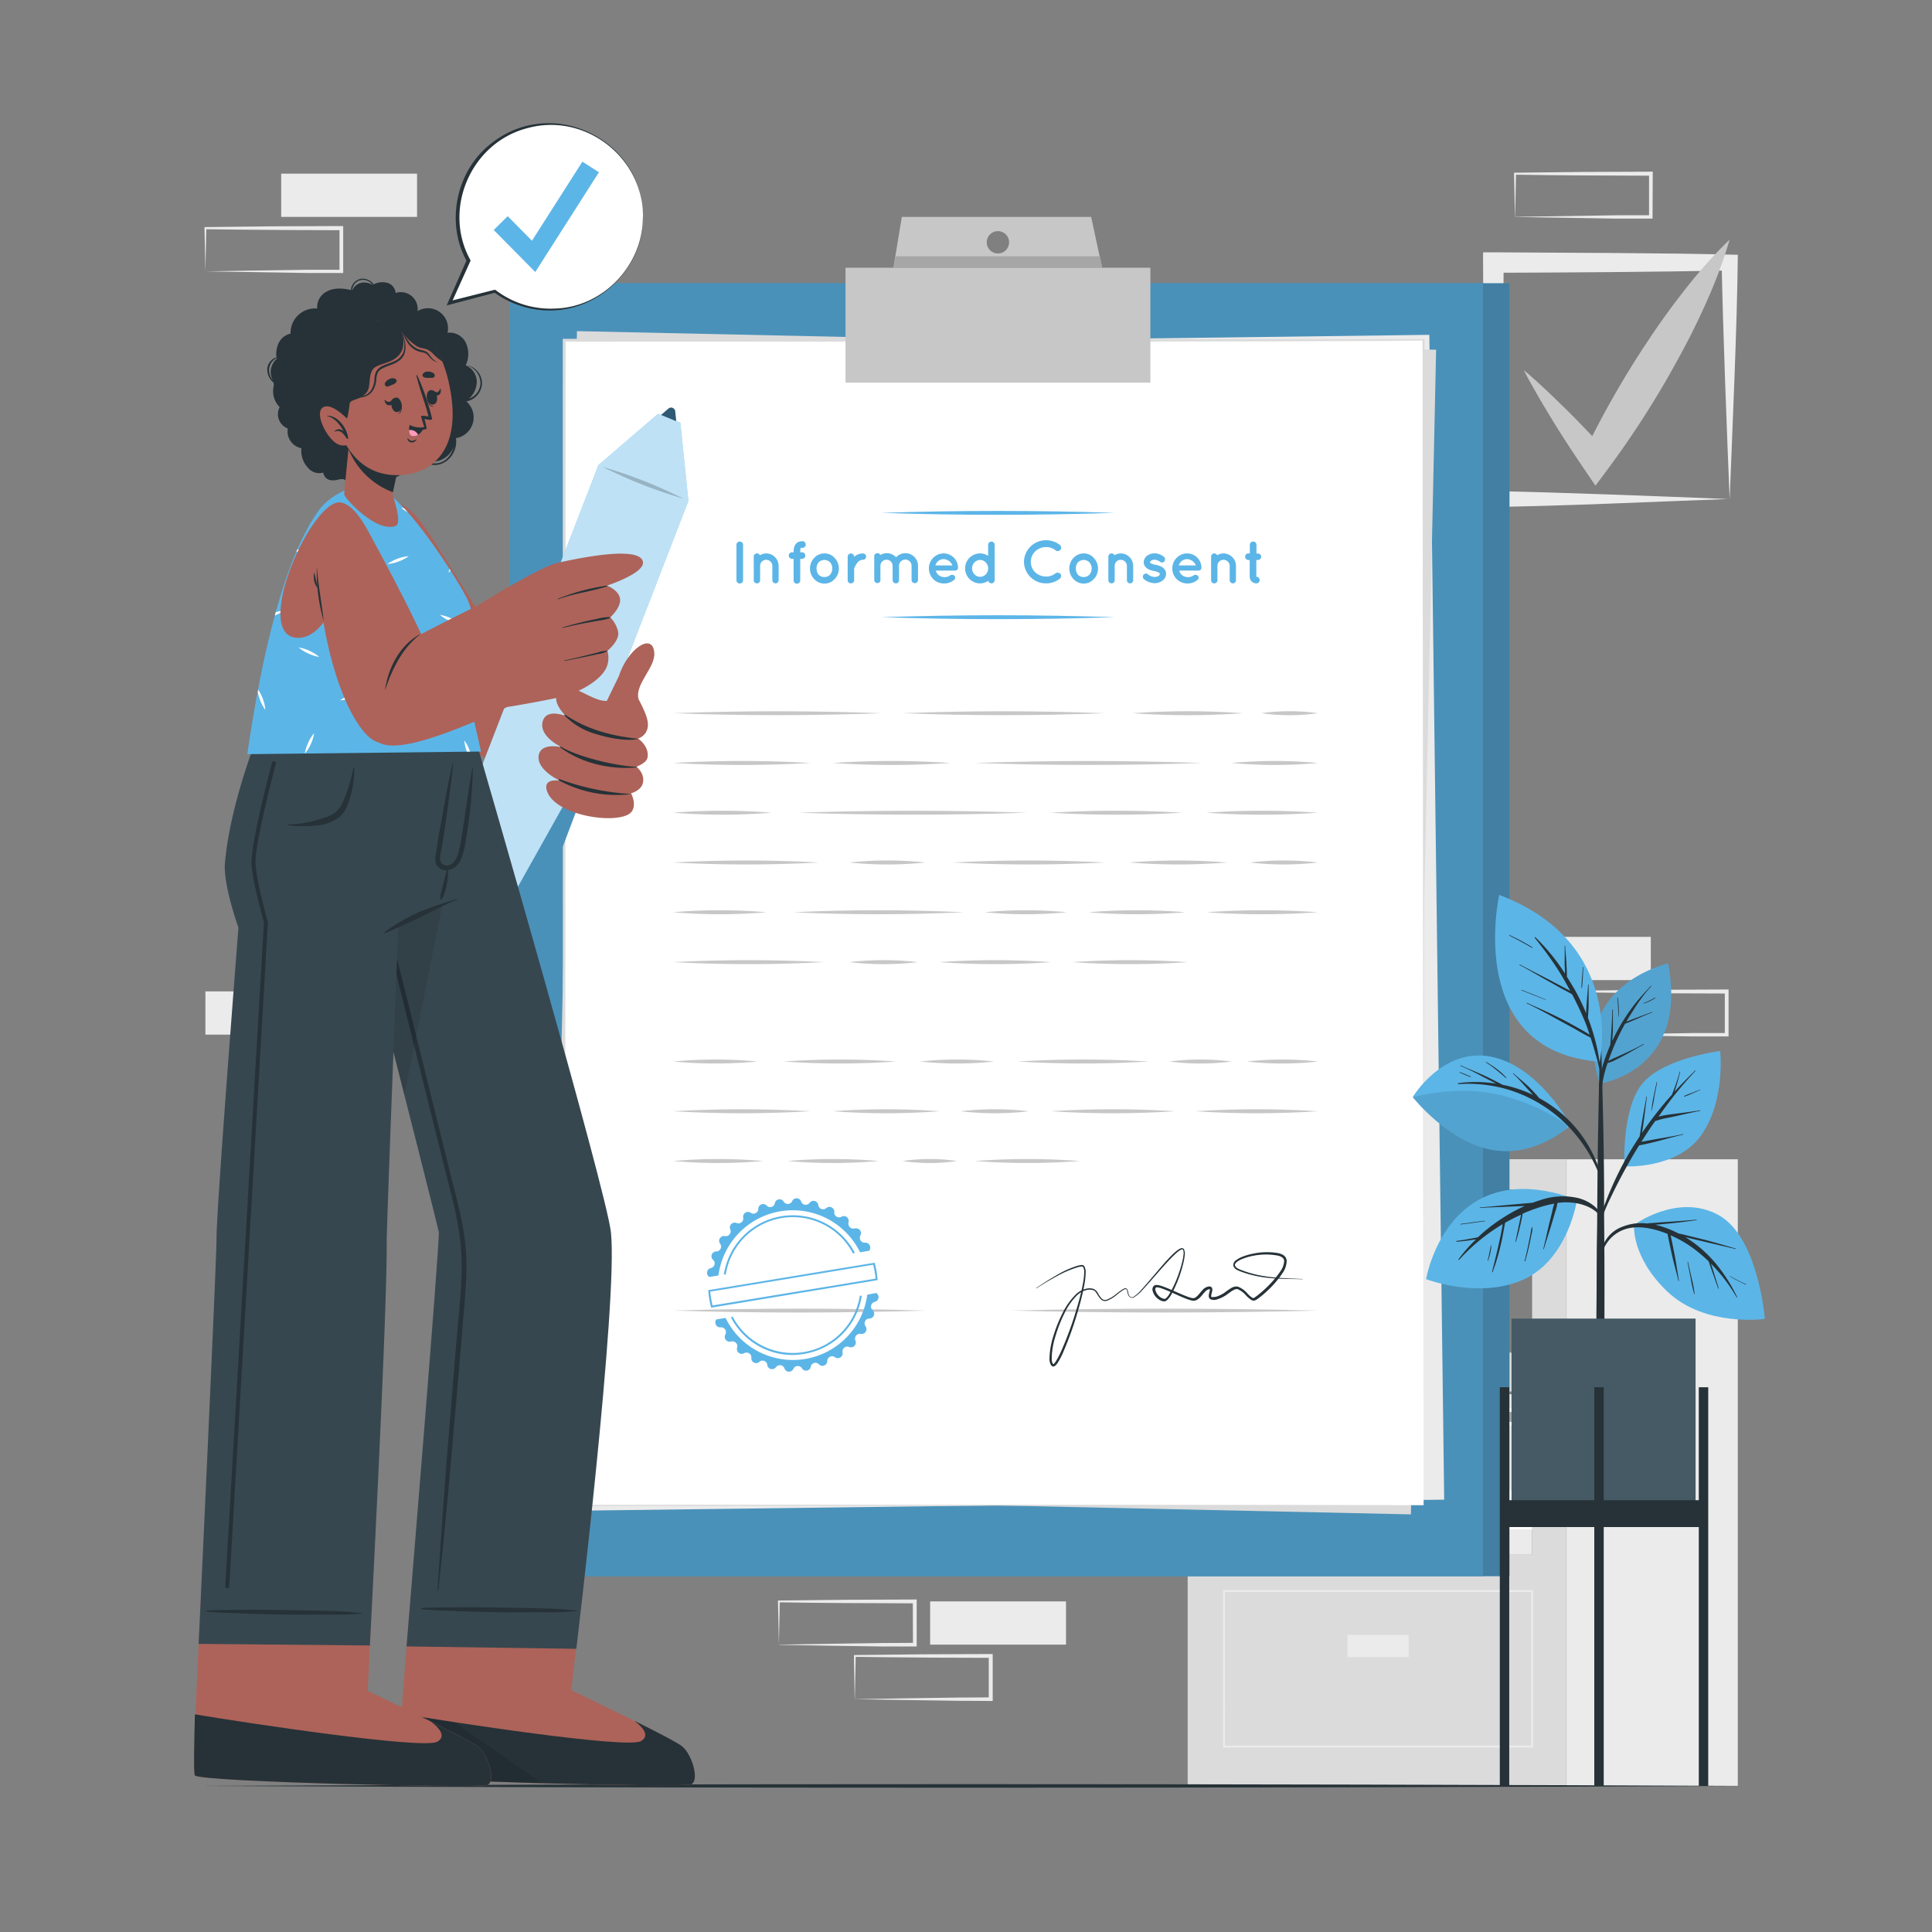<svg xmlns="http://www.w3.org/2000/svg" viewBox="0 0 500 500"><rect x="0" y="0" width="500" height="500" fill="#808080" stroke="none"/><g id="freepik--background-complete--inject-178"><rect x="392.07" y="242.47" width="35.16" height="11.19" transform="translate(819.3 496.12) rotate(180)" style="fill:#ebebeb"></rect><path d="M411.68,267.77c5.84-.1,20.81-.35,26.45-.42l8.71,0-.46.46,0-11.19.5.5c-5.84,0-20.73-.08-26.37-.16l-8.79-.11.24-.23-.24,11.19Zm0,0-.23-11.19v-.24h.24c4.39-.06,13.2-.16,17.58-.19l17.58-.07h.5v.5l0,11.19v.46h-.45l-8.87,0c-5.6-.06-20.5-.31-26.29-.41Z" style="fill:#ebebeb"></path><path d="M201.58,425.63c5.83-.1,20.81-.35,26.44-.41l8.71-.05-.45.46-.05-11.19.5.5-17.58-.07c-4.37,0-13.2-.13-17.57-.19l.23-.24-.23,11.19Zm0,0-.24-11.19v-.23h.25c4.38-.06,13.19-.16,17.57-.19l17.58-.07h.5v.5l0,11.19v.46h-.46l-8.87,0c-5.6-.06-20.5-.31-26.28-.41Z" style="fill:#ebebeb"></path><path d="M221.19,439.74c5.84-.1,20.81-.35,26.44-.41l8.71-.05-.45.46,0-11.19.49.5c-5.83,0-20.72-.07-26.36-.15l-8.79-.11.23-.24-.23,11.19Zm0,0L221,428.55v-.23h.25c4.38-.06,13.19-.16,17.58-.19l17.57-.07h.51v.5l0,11.19v.46h-.46l-8.86-.05c-5.6-.06-20.51-.31-26.29-.41Z" style="fill:#ebebeb"></path><rect x="240.72" y="414.44" width="35.16" height="11.19" transform="translate(516.6 840.07) rotate(180)" style="fill:#ebebeb"></rect><rect x="53.16" y="256.58" width="35.16" height="11.19" transform="translate(141.48 524.34) rotate(180)" style="fill:#ebebeb"></rect><rect x="72.77" y="44.93" width="35.16" height="11.19" transform="translate(180.7 101.06) rotate(180)" style="fill:#ebebeb"></rect><path d="M53.16,70.23c5.84-.1,20.81-.35,26.45-.41l8.71,0-.46.45,0-11.19.5.5c-5.84,0-20.73-.07-26.37-.15l-8.79-.11L53.4,59l-.24,11.19Zm0,0L52.92,59v-.23h.24c4.39-.06,13.19-.16,17.58-.2l17.58-.07h.5V59l0,11.19v.46h-.45l-8.87,0c-5.6-.07-20.51-.32-26.29-.42Z" style="fill:#ebebeb"></path><path d="M392.07,56.12c5.84-.1,20.81-.34,26.45-.41l8.71,0-.46.45,0-11.19.5.5-17.58-.07c-4.38,0-13.2-.13-17.58-.19l.24-.24-.24,11.19Zm0,0-.24-11.19V44.7h.24c4.39-.06,13.2-.16,17.58-.2l17.58-.07h.5v.5l-.05,11.19v.46h-.45l-8.87,0c-5.6-.07-20.5-.32-26.29-.42Z" style="fill:#ebebeb"></path><path d="M447.63,129.13c-19.06.69-44.25,1.89-63.17,2.1-.51-18.57-.53-44.44-.64-63.26V65.3h2.67c18.91.14,44.6.13,63.26.64-.2,18.84-1.38,44.21-2.11,63.18Zm0,0c-.74-17.84-1.73-43.68-2.07-61.16L447.63,70c-17.68.37-43.21.55-61.15.59L389.13,68c0,18-.21,43.38-.59,61.16l-2.06-2.07c17.38.34,43.42,1.36,61.15,2.07Z" style="fill:#ebebeb"></path><path d="M394.35,95.79c2,1.64,3.84,3.35,5.69,5.07s3.64,3.51,5.46,5.26c3.58,3.55,7,7.19,10.45,10.88l-6.11.39a240.25,240.25,0,0,1,16.58-29.08c3.09-4.66,6.35-9.2,9.85-13.61A126.4,126.4,0,0,1,447.63,62a126.06,126.06,0,0,1-5.93,16c-2.28,5.14-4.78,10.15-7.46,15a241,241,0,0,1-18,28.21l-3.34,4.48-2.77-4.09c-2.82-4.15-5.59-8.35-8.23-12.64-1.29-2.17-2.63-4.3-3.88-6.51S395.5,98.07,394.35,95.79Z" style="fill:#c7c7c7"></path><path d="M307.37,300V462.2h98V300Zm89.14,102.32H316.27V360.13h80.24Zm0-52.27H316.27V307.85h80.24Z" style="fill:#dbdbdb"></path><rect x="405.41" y="300.02" width="44.33" height="162.17" style="fill:#ebebeb"></rect><rect x="316.27" y="307.85" width="19.07" height="42.22" style="fill:#ebebeb"></rect><path d="M396.76,452.26H316.52V411.51h80.24Zm-79.74-.5h79.24V412H317Z" style="fill:#ebebeb"></path><rect x="348.72" y="423.09" width="15.84" height="5.79" style="fill:#ebebeb"></rect><rect x="316.27" y="360.13" width="19.07" height="42.22" style="fill:#ebebeb"></rect><rect x="359.37" y="376.18" width="38.92" height="13.41" transform="translate(761.71 4.06) rotate(90)" style="fill:#a6a6a6"></rect><rect x="374.63" y="385.19" width="8.4" height="13.41" transform="translate(770.72 13.07) rotate(90)" style="fill:#dbdbdb"></rect><rect x="376.34" y="371.74" width="4.98" height="13.41" transform="translate(757.27 -0.38) rotate(90)" style="fill:#dbdbdb"></rect><rect x="339.67" y="317.5" width="33.9" height="32.57" style="fill:#ebebeb"></rect><rect x="373.57" y="317.5" width="12.88" height="32.57" style="fill:#c7c7c7"></rect><polygon points="339.67 333.79 373.57 333.79 347.09 334.62 339.67 333.79" style="fill:#c7c7c7"></polygon><polygon points="373.57 346.14 339.67 346.14 366.14 346.98 373.57 346.14" style="fill:#c7c7c7"></polygon><polygon points="339.67 324.68 361.14 324.68 342.05 325.37 339.67 324.68" style="fill:#c7c7c7"></polygon><polygon points="373.57 341.34 352.1 341.34 371.18 342.03 373.57 341.34" style="fill:#c7c7c7"></polygon><polygon points="347.8 321.06 372.02 321.06 367.98 321.47 347.8 321.06" style="fill:#c7c7c7"></polygon><polygon points="342.96 337.28 367.18 337.28 363.15 337.69 342.96 337.28" style="fill:#c7c7c7"></polygon><polygon points="357.86 327.78 373.57 327.78 376.38 328.88 357.86 327.78" style="fill:#ebebeb"></polygon><polygon points="335.34 327.78 351.05 327.78 353.86 328.88 335.34 327.78" style="fill:#ebebeb"></polygon><polygon points="355.5 342.42 339.79 342.42 336.98 343.52 355.5 342.42" style="fill:#ebebeb"></polygon><polygon points="373.57 338.7 386.18 338.7 388.99 339.8 373.57 338.7" style="fill:#c7c7c7"></polygon><polygon points="377.97 333.79 387.75 333.79 386.45 332.89 377.97 333.79" style="fill:#c7c7c7"></polygon><rect x="385.53" y="360.82" width="10.98" height="41.52" style="fill:#ebebeb"></rect><path d="M391,369a2.29,2.29,0,1,1,2.29-2.28A2.28,2.28,0,0,1,391,369Z" style="fill:#fff"></path><path d="M391,368a1.31,1.31,0,1,1,1.31-1.3A1.31,1.31,0,0,1,391,368Z" style="fill:#a6a6a6"></path><rect x="385.97" y="385.26" width="10.1" height="10.98" transform="translate(781.77 -0.27) rotate(90)" style="fill:#fff"></rect><rect x="330.6" y="393.77" width="41.52" height="8.63" style="fill:#c7c7c7"></rect><path d="M363.93,398.09a2.29,2.29,0,1,1,2.28,2.28A2.29,2.29,0,0,1,363.93,398.09Z" style="fill:#fff"></path><path d="M364.91,398.09a1.31,1.31,0,1,1,1.3,1.31A1.31,1.31,0,0,1,364.91,398.09Z" style="fill:#a6a6a6"></path><rect x="337.14" y="393.77" width="10.1" height="8.63" transform="translate(684.38 796.18) rotate(180)" style="fill:#fff"></rect></g><g id="freepik--Clipboard--inject-178"><rect x="138.73" y="73.3" width="251.92" height="334.62" style="fill:#5CB5E7"></rect><g style="opacity:0.3"><rect x="138.73" y="73.3" width="251.92" height="334.62" style="fill:#020100"></rect></g><rect x="131.88" y="73.3" width="251.92" height="334.62" style="fill:#5CB5E7"></rect><g style="opacity:0.2"><rect x="131.88" y="73.3" width="251.92" height="334.62" style="fill:#020100"></rect></g><rect x="149.44" y="88.06" width="222.4" height="301.48" transform="translate(-3.02 3.34) rotate(-0.73)" style="fill:#ebebeb"></rect><rect x="106.48" y="127.6" width="301.48" height="222.4" transform="translate(12.92 490.8) rotate(-88.76)" style="fill:#dbdbdb"></rect><rect x="146.02" y="88.06" width="222.4" height="301.48" style="fill:#fff"></rect><path d="M368.42,389.54c-.19.06-222.45.18-222.63.23s-.11-301.6-.15-301.71v-.37H146c.23-.06,222.45.15,222.66.1.09.27-.33,301.47-.26,301.75Zm0,0-.27-301.48c1.83.51-222.61.3-222.13.38l.37-.38-.14,301.48c-1.55-.31,222.56,0,222.17,0Z" style="fill:#dbdbdb"></path><path d="M326.4,184.58a52.17,52.17,0,0,1,14.66,0,52.55,52.55,0,0,1-14.66,0Z" style="fill:#c7c7c7"></path><path d="M293.12,184.58a199.34,199.34,0,0,1,28.5,0,199.34,199.34,0,0,1-28.5,0Z" style="fill:#c7c7c7"></path><path d="M233.59,184.58c17.37-.67,34.87-.67,52.25,0-17.38.67-34.88.67-52.25,0Z" style="fill:#c7c7c7"></path><path d="M174.23,184.58c17.92-.67,36-.67,53.9,0-17.93.67-36,.67-53.9,0Z" style="fill:#c7c7c7"></path><path d="M318.75,197.46a120.48,120.48,0,0,1,22.31,0,121.36,121.36,0,0,1-22.31,0Z" style="fill:#c7c7c7"></path><path d="M252.31,197.46c19.56-.68,39.25-.68,58.81,0-19.56.67-39.25.67-58.81,0Z" style="fill:#c7c7c7"></path><path d="M215.51,197.46a223.78,223.78,0,0,1,30.42,0,227.06,227.06,0,0,1-30.42,0Z" style="fill:#c7c7c7"></path><path d="M174.23,197.46a304.67,304.67,0,0,1,35.5,0,309.14,309.14,0,0,1-35.5,0Z" style="fill:#c7c7c7"></path><path d="M312.25,210.33a203.69,203.69,0,0,1,28.81,0,203.69,203.69,0,0,1-28.81,0Z" style="fill:#c7c7c7"></path><path d="M272,210.33a282.09,282.09,0,0,1,33.91,0,282.09,282.09,0,0,1-33.91,0Z" style="fill:#c7c7c7"></path><path d="M206.68,210.33c19.66-.67,39.46-.67,59.13,0-19.67.67-39.47.67-59.13,0Z" style="fill:#c7c7c7"></path><path d="M174.23,210.33a158.13,158.13,0,0,1,25.38,0,158.13,158.13,0,0,1-25.38,0Z" style="fill:#c7c7c7"></path><path d="M323.49,223.21a74.83,74.83,0,0,1,17.57,0,75.37,75.37,0,0,1-17.57,0Z" style="fill:#c7c7c7"></path><path d="M292.32,223.21a156.27,156.27,0,0,1,25.23,0,156.27,156.27,0,0,1-25.23,0Z" style="fill:#c7c7c7"></path><path d="M246.69,223.21a375.92,375.92,0,0,1,39.15,0,375.92,375.92,0,0,1-39.15,0Z" style="fill:#c7c7c7"></path><path d="M219.85,223.21a93.15,93.15,0,0,1,19.61,0,93.82,93.82,0,0,1-19.61,0Z" style="fill:#c7c7c7"></path><path d="M174.23,223.21a349.54,349.54,0,0,1,37.75,0,349.54,349.54,0,0,1-37.75,0Z" style="fill:#c7c7c7"></path><path d="M312.25,236.09a200.75,200.75,0,0,1,28.81,0,203.69,203.69,0,0,1-28.81,0Z" style="fill:#c7c7c7"></path><path d="M281.72,236.09a152,152,0,0,1,25.06,0,154.18,154.18,0,0,1-25.06,0Z" style="fill:#c7c7c7"></path><path d="M254.85,236.09a109.23,109.23,0,0,1,21.24,0,110,110,0,0,1-21.24,0Z" style="fill:#c7c7c7"></path><path d="M205.2,236.09c14.7-.69,29.51-.69,44.22,0-14.71.68-29.52.68-44.22,0Z" style="fill:#c7c7c7"></path><path d="M174.23,236.09a140.43,140.43,0,0,1,24.09,0,141.46,141.46,0,0,1-24.09,0Z" style="fill:#c7c7c7"></path><path d="M277.54,249a218.35,218.35,0,0,1,29.83,0,216.76,216.76,0,0,1-29.83,0Z" style="fill:#c7c7c7"></path><path d="M243.15,249A204.11,204.11,0,0,1,272,249a202.63,202.63,0,0,1-28.84,0Z" style="fill:#c7c7c7"></path><path d="M219.85,249a76.31,76.31,0,0,1,17.68,0,75.76,75.76,0,0,1-17.68,0Z" style="fill:#c7c7c7"></path><path d="M174.23,249a373.62,373.62,0,0,1,39,0,370.9,370.9,0,0,1-39,0Z" style="fill:#c7c7c7"></path><path d="M322.69,274.72a81.77,81.77,0,0,1,18.37,0,82.36,82.36,0,0,1-18.37,0Z" style="fill:#c7c7c7"></path><path d="M302.64,274.72a63,63,0,0,1,16.11,0,63.4,63.4,0,0,1-16.11,0Z" style="fill:#c7c7c7"></path><path d="M263.4,274.72a277.85,277.85,0,0,1,33.9,0,281.92,281.92,0,0,1-33.9,0Z" style="fill:#c7c7c7"></path><path d="M238.17,274.72a87.92,87.92,0,0,1,19.05,0,88.55,88.55,0,0,1-19.05,0Z" style="fill:#c7c7c7"></path><path d="M202.82,274.72a204.52,204.52,0,0,1,29.08,0,207.52,207.52,0,0,1-29.08,0Z" style="fill:#c7c7c7"></path><path d="M174.23,274.72a115.47,115.47,0,0,1,21.84,0,116.31,116.31,0,0,1-21.84,0Z" style="fill:#c7c7c7"></path><path d="M309.35,287.59a246.71,246.71,0,0,1,31.71,0,243.14,243.14,0,0,1-31.71,0Z" style="fill:#c7c7c7"></path><path d="M272,287.59a252.18,252.18,0,0,1,32.06,0,248.53,248.53,0,0,1-32.06,0Z" style="fill:#c7c7c7"></path><path d="M248.61,287.59a76.05,76.05,0,0,1,17.65,0,75.51,75.51,0,0,1-17.65,0Z" style="fill:#c7c7c7"></path><path d="M215.51,287.59a187.5,187.5,0,0,1,27.64,0,184.79,184.79,0,0,1-27.64,0Z" style="fill:#c7c7c7"></path><path d="M174.23,287.59a309.14,309.14,0,0,1,35.5,0,304.67,304.67,0,0,1-35.5,0Z" style="fill:#c7c7c7"></path><path d="M252.31,300.47a181.06,181.06,0,0,1,27.16,0,181.06,181.06,0,0,1-27.16,0Z" style="fill:#c7c7c7"></path><path d="M233.59,300.47a48.63,48.63,0,0,1,14.1,0,48.28,48.28,0,0,1-14.1,0Z" style="fill:#c7c7c7"></path><path d="M203.79,300.47a135.89,135.89,0,0,1,23.61,0,135.89,135.89,0,0,1-23.61,0Z" style="fill:#c7c7c7"></path><path d="M174.23,300.47a132.23,132.23,0,0,1,23.29,0,132.23,132.23,0,0,1-23.29,0Z" style="fill:#c7c7c7"></path><path d="M174.23,339.18c21.69-.67,43.53-.67,65.23,0-21.7.67-43.54.67-65.23,0Z" style="fill:#c7c7c7"></path><path d="M261.69,339.18c26-.67,53.38-.66,79.37,0-26,.66-53.4.67-79.37,0Z" style="fill:#c7c7c7"></path><path d="M228.13,159.73c20.05-.67,40.23-.67,60.28,0-20.05.67-40.23.67-60.28,0Z" style="fill:#5CB5E7"></path><path d="M228.13,132.73c20.05-.67,40.23-.67,60.28,0-20.05.67-40.23.67-60.28,0Z" style="fill:#5CB5E7"></path><path d="M190.59,141a.84.84,0,0,1,.85-.85.86.86,0,0,1,.87.85v9.16a.86.86,0,0,1-.87.85.84.84,0,0,1-.85-.85Z" style="fill:#5CB5E7"></path><path d="M201.51,146.45v3.71a.81.81,0,0,1-.8.82.84.84,0,0,1-.83-.82v-3.71a1.59,1.59,0,0,0-1.61-1.57,1.55,1.55,0,0,0-1.55,1.57v3.71a.29.29,0,0,1,0,.15.85.85,0,0,1-.82.67.82.82,0,0,1-.83-.82v-6.11a.83.83,0,0,1,.83-.83.85.85,0,0,1,.76.48,3.12,3.12,0,0,1,1.64-.48A3.25,3.25,0,0,1,201.51,146.45Z" style="fill:#5CB5E7"></path><path d="M207.1,142.71v.22h.47a.85.85,0,0,1,.85.85.86.86,0,0,1-.85.86h-.47v5.47a.86.86,0,1,1-1.71,0v-5.47H205a.87.87,0,0,1-.87-.86.85.85,0,0,1,.87-.85h.4v-.22a3.26,3.26,0,0,1,.3-1.52,1.86,1.86,0,0,1,1.12-1,3.22,3.22,0,0,1,.93-.13.87.87,0,0,1,0,1.73,1.23,1.23,0,0,0-.41,0,.17.17,0,0,0-.09,0S207.1,142.14,207.1,142.71Z" style="fill:#5CB5E7"></path><path d="M210.7,149.85a3.86,3.86,0,0,1-1.07-2.73,4,4,0,0,1,1.07-2.72,3.63,3.63,0,0,1,2.67-1.18A3.44,3.44,0,0,1,216,144.4a3.88,3.88,0,0,1,1.09,2.72,3.75,3.75,0,0,1-1.09,2.73,3.44,3.44,0,0,1-2.59,1.18A3.63,3.63,0,0,1,210.7,149.85Zm.62-2.73a2.47,2.47,0,0,0,.56,1.64,2.08,2.08,0,0,0,1.49.58,2,2,0,0,0,1.43-.58,2.51,2.51,0,0,0,0-3.26,2.22,2.22,0,0,0-1.43-.59,2.27,2.27,0,0,0-1.49.59A2.45,2.45,0,0,0,211.32,147.12Z" style="fill:#5CB5E7"></path><path d="M224.15,144.05a.82.82,0,0,1-.82.82,1.49,1.49,0,0,0-.93.29,2.32,2.32,0,0,0-.71.75,4.52,4.52,0,0,0-.64,1.3v2.95a.84.84,0,0,1-.85.82.82.82,0,0,1-.82-.82v-6.11a.82.82,0,0,1,.82-.81.84.84,0,0,1,.85.81v.1a2.42,2.42,0,0,1,.33-.31,3.37,3.37,0,0,1,2-.6A.8.8,0,0,1,224.15,144.05Z" style="fill:#5CB5E7"></path><path d="M232.67,146.44v3.72a.82.82,0,0,1-.82.82.85.85,0,0,1-.84-.82v-3.72a1.58,1.58,0,0,0-3.16,0v3.68s0,.08,0,.11v0a.18.18,0,0,1,0,.1v.08a.9.9,0,0,1-.78.49h-.16a.85.85,0,0,1-.66-.81v-3.68h0v-2.41a.82.82,0,0,1,.82-.84.77.77,0,0,1,.74.47,3.26,3.26,0,0,1,4.1.6,3.26,3.26,0,0,1,5.67,2.19v3.68a.83.83,0,0,1-.83.82.84.84,0,0,1-.84-.82v-3.68a1.59,1.59,0,0,0-1.56-1.6A1.62,1.62,0,0,0,232.67,146.44Z" style="fill:#5CB5E7"></path><path d="M240.4,147.1a3.85,3.85,0,0,1,3.79-3.88,3.72,3.72,0,0,1,3.74,3.6v.08a.34.34,0,0,1,0,.14.74.74,0,0,1-.8.62h-4.94a2.08,2.08,0,0,0,.53,1,2.37,2.37,0,0,0,1.49.69,2.53,2.53,0,0,0,1.61-.38A.88.88,0,0,1,247,149a.72.72,0,0,1,0,1,3.92,3.92,0,0,1-2.78,1A3.85,3.85,0,0,1,240.4,147.1Zm1.69-.76h4.39a2.52,2.52,0,0,0-2.29-1.64A2.18,2.18,0,0,0,242.09,146.34Z" style="fill:#5CB5E7"></path><path d="M257.42,150.14a.84.84,0,0,1-1.66.17,3.73,3.73,0,0,1-2.11.67,3.88,3.88,0,0,1,0-7.76,3.69,3.69,0,0,1,2.08.65V141a.86.86,0,0,1,.86-.84.84.84,0,0,1,.83.84v9.18Zm-3.77-5.23a2,2,0,0,0-1.45.64,2.21,2.21,0,0,0-.63,1.57,2.15,2.15,0,0,0,.63,1.53,2,2,0,0,0,2.91,0,2.14,2.14,0,0,0,.62-1.53,2.21,2.21,0,0,0-.62-1.57A2,2,0,0,0,253.65,144.91Z" style="fill:#5CB5E7"></path><path d="M265,145.4a5.69,5.69,0,0,1,5.7-5.59,5.81,5.81,0,0,1,3.58,1.21.89.89,0,0,1-1.09,1.41,3.83,3.83,0,0,0-2.49-.85,4.1,4.1,0,0,0-2.8,1.12,3.79,3.79,0,0,0,0,5.4,4.13,4.13,0,0,0,2.8,1.11,3.85,3.85,0,0,0,2.49-.85,1,1,0,0,1,1.25.17.92.92,0,0,1-.16,1.24,5.81,5.81,0,0,1-3.58,1.21A5.68,5.68,0,0,1,265,145.4Z" style="fill:#5CB5E7"></path><path d="M277.81,149.85a3.91,3.91,0,0,1-1.07-2.73,4,4,0,0,1,1.07-2.72,3.63,3.63,0,0,1,2.67-1.18,3.44,3.44,0,0,1,2.6,1.18,3.92,3.92,0,0,1,1.08,2.72,3.79,3.79,0,0,1-1.08,2.73,3.44,3.44,0,0,1-2.6,1.18A3.63,3.63,0,0,1,277.81,149.85Zm.62-2.73a2.52,2.52,0,0,0,.56,1.64,2.08,2.08,0,0,0,1.49.58,2,2,0,0,0,1.43-.58,2.48,2.48,0,0,0,0-3.26,2.2,2.2,0,0,0-1.43-.59,2.27,2.27,0,0,0-1.49.59A2.5,2.5,0,0,0,278.43,147.12Z" style="fill:#5CB5E7"></path><path d="M293.27,146.45v3.71a.82.82,0,0,1-.81.82.84.84,0,0,1-.82-.82v-3.71a1.59,1.59,0,0,0-1.61-1.57,1.55,1.55,0,0,0-1.55,1.57v3.71a.23.23,0,0,1,0,.15.83.83,0,0,1-.82.67.82.82,0,0,1-.82-.82v-6.11a.83.83,0,0,1,.82-.83.84.84,0,0,1,.76.48,3.16,3.16,0,0,1,1.65-.48A3.25,3.25,0,0,1,293.27,146.45Z" style="fill:#5CB5E7"></path><path d="M295.94,148.76a.8.8,0,0,1,1.16-.12,2.84,2.84,0,0,0,1.71.68,2.14,2.14,0,0,0,1.06-.29.64.64,0,0,0,.27-.47.21.21,0,0,0,0-.15.51.51,0,0,0-.2-.19,3.41,3.41,0,0,0-1.25-.43h0a6.08,6.08,0,0,1-1.35-.41,2.57,2.57,0,0,1-1.07-.9,1.89,1.89,0,0,1-.27-1,2.19,2.19,0,0,1,.92-1.7,3.34,3.34,0,0,1,1.91-.58,4,4,0,0,1,2.33.86.85.85,0,0,1,.24,1.15.81.81,0,0,1-1.14.21,2.7,2.7,0,0,0-1.43-.57,1.54,1.54,0,0,0-.93.28.49.49,0,0,0-.25.35.18.18,0,0,0,0,.13.43.43,0,0,0,.17.15,3.3,3.3,0,0,0,1.13.38h0a5.33,5.33,0,0,1,1.45.45,2.38,2.38,0,0,1,1.1.92,2,2,0,0,1,.29,1,2.22,2.22,0,0,1-1,1.8,3.53,3.53,0,0,1-2,.62,4.45,4.45,0,0,1-2.76-1.07A.83.83,0,0,1,295.94,148.76Z" style="fill:#5CB5E7"></path><path d="M303.4,147.1a3.85,3.85,0,0,1,3.79-3.88,3.72,3.72,0,0,1,3.74,3.6v.08a.34.34,0,0,1,0,.14.74.74,0,0,1-.8.62h-4.94a2.08,2.08,0,0,0,.53,1,2.39,2.39,0,0,0,1.49.69,2.52,2.52,0,0,0,1.61-.38A.88.88,0,0,1,310,149a.72.72,0,0,1,0,1,3.92,3.92,0,0,1-2.78,1A3.85,3.85,0,0,1,303.4,147.1Zm1.69-.76h4.4a2.55,2.55,0,0,0-2.3-1.64A2.18,2.18,0,0,0,305.09,146.34Z" style="fill:#5CB5E7"></path><path d="M319.87,146.45v3.71a.82.82,0,0,1-.81.82.84.84,0,0,1-.82-.82v-3.71a1.6,1.6,0,0,0-1.62-1.57,1.55,1.55,0,0,0-1.55,1.57v3.71a.29.29,0,0,1,0,.15.85.85,0,0,1-.82.67.81.81,0,0,1-.82-.82v-6.11a.82.82,0,0,1,.82-.83.85.85,0,0,1,.76.48,3.12,3.12,0,0,1,1.64-.48A3.26,3.26,0,0,1,319.87,146.45Z" style="fill:#5CB5E7"></path><path d="M326.4,144.08a.87.87,0,0,1-.87.85h-.39v4.33a.86.86,0,0,1,.86.87.85.85,0,0,1-.86.85,1.73,1.73,0,0,1-1.72-1.72v-4.33H323a.86.86,0,0,1,0-1.71h.45V141a.85.85,0,0,1,.87-.85.84.84,0,0,1,.85.85v2.25h.39A.87.87,0,0,1,326.4,144.08Z" style="fill:#5CB5E7"></path><path d="M268.13,333.37c1.69-1.16,3.42-2.26,5.21-3.28a24.41,24.41,0,0,1,5.63-2.54,6.71,6.71,0,0,1,.78-.15.83.83,0,0,1,.86.28,3,3,0,0,1,.36,1.6,18.83,18.83,0,0,1-.32,3.1,61.71,61.71,0,0,1-1.42,6A91.3,91.3,0,0,1,275.14,350a18.85,18.85,0,0,1-1.46,2.77,3.6,3.6,0,0,1-.55.64.88.88,0,0,1-.54.24.61.61,0,0,1-.37-.13l-.19-.19a3.11,3.11,0,0,1-.43-1.65,20.72,20.72,0,0,1,1.08-6.13,36.09,36.09,0,0,1,2.32-5.74,17.58,17.58,0,0,1,3.61-5,5.75,5.75,0,0,1,2.84-1.36,3.4,3.4,0,0,1,1.61.14,2.44,2.44,0,0,1,1.13,1.16,6.91,6.91,0,0,0,.86,1.23,1.21,1.21,0,0,0,1.24.41,8.09,8.09,0,0,0,2.58-1.51c.41-.31.81-.62,1.24-.92a5,5,0,0,1,.67-.41c.22-.1.55-.28.85,0,.4.5.3,1,.5,1.49a.91.91,0,0,0,1.06.67,9.26,9.26,0,0,0,2.26-2c.69-.75,1.37-1.52,2-2.29,1.34-1.55,2.66-3.12,4-4.66.69-.76,1.39-1.52,2.13-2.23a14.5,14.5,0,0,1,1.18-1,4,4,0,0,1,.7-.41,1.06,1.06,0,0,1,.45-.1.61.61,0,0,1,.48.25,2.73,2.73,0,0,1,.21,1.64,13.35,13.35,0,0,1-.25,1.54,33.68,33.68,0,0,1-3.27,8.69,6.14,6.14,0,0,1-1,1.28,1.11,1.11,0,0,1-.9.37,2.64,2.64,0,0,1-.83-.24,3.8,3.8,0,0,1-2.06-2.51,1.38,1.38,0,0,1,.12-1,1,1,0,0,1,.39-.38,1.09,1.09,0,0,1,.53-.12,5.88,5.88,0,0,1,1.59.38c1,.35,1.93.76,2.87,1.17s1.88.83,2.82,1.21c.47.19.95.37,1.42.51a3.64,3.64,0,0,0,.68.15,1,1,0,0,0,.56-.12c.77-.39,1.29-1.35,2.06-2.1a2.55,2.55,0,0,1,1.58-.81.81.81,0,0,1,.63.21.83.83,0,0,1,.21.63,3.74,3.74,0,0,1-.15.83c-.14.47-.2,1.05-.07,1.07s.74,0,1.17-.07a7.75,7.75,0,0,0,2.59-1.35c.42-.29.83-.61,1.31-.88a2.61,2.61,0,0,1,1.71-.41,6.26,6.26,0,0,1,2.63,1.91,7.24,7.24,0,0,0,1.1.95c.18.11.35.15.39.11a3.55,3.55,0,0,0,.59-.37,23.6,23.6,0,0,0,2.32-1.94,26.85,26.85,0,0,0,4-4.57,5.19,5.19,0,0,0,1-2.66c0-.92-.95-1.34-1.93-1.49a16.7,16.7,0,0,0-6,.08,15.26,15.26,0,0,0-2.9.83,6,6,0,0,0-1.3.7c-.38.28-.72.68-.61,1a1.82,1.82,0,0,0,1,.9c.44.22.93.37,1.41.56a29,29,0,0,0,2.93.86c4,.94,8.11,1,12.2,1.17v.07c-4.09-.12-8.23,0-12.28-.9a25.82,25.82,0,0,1-3-.83,13.77,13.77,0,0,1-1.46-.57,2.11,2.11,0,0,1-1.21-1.14,1.51,1.51,0,0,1,.75-1.52,6.51,6.51,0,0,1,1.38-.78,15.18,15.18,0,0,1,3-.89,17.11,17.11,0,0,1,6.22-.17,4.31,4.31,0,0,1,1.56.53,1.88,1.88,0,0,1,.89,1.51,5.6,5.6,0,0,1-1,3.06,25.5,25.5,0,0,1-4.05,4.73,26,26,0,0,1-2.39,2,4.42,4.42,0,0,1-.72.43,1.14,1.14,0,0,1-1.06-.15,7.61,7.61,0,0,1-1.23-1.05,6.05,6.05,0,0,0-2.26-1.71c-.75-.11-1.63.6-2.44,1.18a8.62,8.62,0,0,1-2.84,1.47,2.28,2.28,0,0,1-1.82-.07,1.13,1.13,0,0,1-.35-1,5.81,5.81,0,0,1,.16-.81,4.24,4.24,0,0,0,.14-.67c0-.09,0-.13,0-.09s0,0-.09,0a1.86,1.86,0,0,0-1.09.59c-.7.65-1.18,1.64-2.26,2.22a1.73,1.73,0,0,1-.93.18,4.1,4.1,0,0,1-.82-.18c-.51-.15-1-.34-1.47-.53-1-.4-1.9-.82-2.83-1.24s-1.88-.83-2.82-1.17a5.56,5.56,0,0,0-1.39-.35c-.33,0-.51.27-.42.71a3.24,3.24,0,0,0,1.7,2.1,2.43,2.43,0,0,0,.65.19c.13,0,.28-.06.46-.21a5.53,5.53,0,0,0,.88-1.16,29.54,29.54,0,0,0,2.48-5.56,27.18,27.18,0,0,0,.84-2.93,11.07,11.07,0,0,0,.26-1.49,2.53,2.53,0,0,0-.11-1.37c-.15-.27-.73.07-1.1.34a11.7,11.7,0,0,0-1.15,1c-.74.7-1.44,1.44-2.13,2.2-1.38,1.51-2.72,3.07-4.07,4.61-.68.77-1.36,1.54-2.07,2.28a9.31,9.31,0,0,1-2.38,2,1.15,1.15,0,0,1-1.32-.81c-.2-.48-.18-1.09-.45-1.39-.13-.12-.38,0-.59.08a4.85,4.85,0,0,0-.64.4c-.41.29-.81.61-1.22.93a8.28,8.28,0,0,1-2.68,1.59,1.57,1.57,0,0,1-1.54-.48,7.87,7.87,0,0,1-.91-1.28c-.27-.42-.54-.87-1-1a3.13,3.13,0,0,0-1.43-.1,5.32,5.32,0,0,0-2.63,1.3,17,17,0,0,0-3.46,4.94,35.49,35.49,0,0,0-2.22,5.69,20.06,20.06,0,0,0-1,5.95,2.51,2.51,0,0,0,.32,1.29l.09.09h0a.46.46,0,0,0,.14-.09,3.44,3.44,0,0,0,.44-.53,19.84,19.84,0,0,0,1.42-2.66,90.11,90.11,0,0,0,4.18-11.53,58,58,0,0,0,1.47-5.95,18.15,18.15,0,0,0,.35-3,2.71,2.71,0,0,0-.27-1.37c-.13-.15-.24-.2-.52-.14a4.66,4.66,0,0,0-.73.13,27,27,0,0,0-5.61,2.39q-2.7,1.45-5.28,3.14Z" style="fill:#263238"></path><path d="M223.9,321.6a1.26,1.26,0,0,1-1.37-1.05,1.29,1.29,0,0,1,.14-.8,1.25,1.25,0,0,0-1.29-1.84l-.18,0a1.25,1.25,0,0,1-1.61-1,1.23,1.23,0,0,1,0-.57,1.25,1.25,0,0,0-1.39-1.6,1.32,1.32,0,0,0-.42.15,1.26,1.26,0,0,1-1.86-.88,1.58,1.58,0,0,1,0-.31,1.26,1.26,0,0,0-2.08-1.05,1.25,1.25,0,0,1-2.06-.72v-.05a1.25,1.25,0,0,0-2.25-.59,1.21,1.21,0,0,1-.79.49,1.25,1.25,0,0,1-1.4-.83,1.23,1.23,0,0,0-1.39-.81,1.21,1.21,0,0,0-.93.71,1.25,1.25,0,0,1-2.21.13,1.23,1.23,0,0,0-1.28-.59,1.24,1.24,0,0,0-1,1,1.25,1.25,0,0,1-1,1,1.23,1.23,0,0,1-1.12-.39,1.21,1.21,0,0,0-1.11-.37,1.23,1.23,0,0,0-1.05,1.22,1.25,1.25,0,0,1-1.06,1.23,1.18,1.18,0,0,1-.91-.22,1.26,1.26,0,0,0-1.95,1.25v0a1.25,1.25,0,0,1-1.71,1.4,1.25,1.25,0,0,0-1.72,1.34,1.11,1.11,0,0,0,.09.31,1.25,1.25,0,0,1-.94,1.74,1.31,1.31,0,0,1-.44,0,1.26,1.26,0,0,0-1.48,1.44,1.19,1.19,0,0,0,.22.52,1.25,1.25,0,0,1-.8,2l-.19,0a1.26,1.26,0,0,0-1.21,1.46,1.17,1.17,0,0,0,.4.72,1.29,1.29,0,0,1,.39.71,1.26,1.26,0,0,1-1,1.43,1.24,1.24,0,0,0-.94,1.44,1.21,1.21,0,0,0,.59.86h0l2.34-.39a19.4,19.4,0,0,1,36.66-6l2.34-.39h0a1.19,1.19,0,0,0,.28-1A1.25,1.25,0,0,0,223.9,321.6Zm.54,13.47a19.4,19.4,0,0,1-36.67,6l-2.34.39a1.18,1.18,0,0,0-.29,1,1.24,1.24,0,0,0,1.36,1.05,1.26,1.26,0,0,1,1.36,1.05,1.29,1.29,0,0,1-.14.81,1.24,1.24,0,0,0,1.28,1.83l.19,0a1.27,1.27,0,0,1,1.62,1,1.21,1.21,0,0,1-.05.56,1.25,1.25,0,0,0,1.39,1.6,1.16,1.16,0,0,0,.43-.15,1.26,1.26,0,0,1,1.86.88,1.08,1.08,0,0,1,0,.31,1.26,1.26,0,0,0,1.45,1.36,1.3,1.3,0,0,0,.62-.31,1.24,1.24,0,0,1,2.06.73v.05a1.25,1.25,0,0,0,2.26.58,1.22,1.22,0,0,1,.79-.48,1.25,1.25,0,0,1,1.4.82,1.24,1.24,0,0,0,2.31.1,1.26,1.26,0,0,1,2.22-.12,1.25,1.25,0,0,0,1.27.58,1.21,1.21,0,0,0,1-1,1.23,1.23,0,0,1,1-1,1.21,1.21,0,0,1,1.1.37,1.27,1.27,0,0,0,1.11.39,1.25,1.25,0,0,0,1.06-1.24,1.28,1.28,0,0,1,1.06-1.22,1.17,1.17,0,0,1,.91.21,1.25,1.25,0,0,0,2-1.22V350a1.26,1.26,0,0,1,1-1.49,1.35,1.35,0,0,1,.68.08,1.26,1.26,0,0,0,1.74-1.34,1.24,1.24,0,0,0-.1-.31,1.26,1.26,0,0,1,.94-1.74,1.31,1.31,0,0,1,.44,0,1.24,1.24,0,0,0,1.47-1.43,1.39,1.39,0,0,0-.22-.53,1.26,1.26,0,0,1,.82-2l.18,0a1.25,1.25,0,0,0,1.22-1.45,1.22,1.22,0,0,0-.4-.72,1.25,1.25,0,0,1,.56-2.15,1.25,1.25,0,0,0,.35-2.3Z" style="fill:#5CB5E7"></path><path d="M187.83,329.87l-.49-.08a18.08,18.08,0,0,1,33.88-5.58l-.45.23a17.57,17.57,0,0,0-32.94,5.43Z" style="fill:#5CB5E7"></path><path d="M205.17,350.66a18,18,0,0,1-16-9.7l.44-.23a17.57,17.57,0,0,0,32.92-5.43l.49.08a18,18,0,0,1-14.91,15A17.48,17.48,0,0,1,205.17,350.66Z" style="fill:#5CB5E7"></path><path d="M184.05,338.42l-.06-.22c-.17-.63-.31-1.3-.44-2.05a20.78,20.78,0,0,1-.24-2.08l0-.22.23,0,42.83-7.06.05.22a20.13,20.13,0,0,1,.44,2c.12.75.2,1.44.25,2.09v.23l-.22,0Zm-.23-4.15c.05.56.12,1.15.23,1.79s.22,1.24.36,1.79l42.16-6.94c0-.57-.12-1.17-.22-1.82h0c-.11-.64-.23-1.22-.37-1.77Z" style="fill:#5CB5E7"></path><rect x="218.82" y="69.29" width="78.9" height="29.74" style="fill:#c7c7c7"></rect><path d="M282.39,56.14h-49l-2.17,13.15h54ZM258.27,65.6a2.89,2.89,0,1,1,2.88-2.89A2.89,2.89,0,0,1,258.27,65.6Z" style="fill:#c7c7c7"></path><polygon points="285.29 69.29 231.26 69.29 231.74 66.34 284.63 66.34 285.29 69.29" style="fill:#a6a6a6"></polygon></g><g id="freepik--Floor--inject-178"><path d="M50.26,462.2c128-.62,271.52-.62,399.48,0-128,.61-271.52.61-399.48,0Z" style="fill:#263238"></path></g><g id="freepik--Character--inject-178"><path d="M98.27,139.77C102,155,110.43,183,115.4,189.86c2.67,3.71,35.95,18.92,38.4,16,2.7-3.27,7.32-28.89,3.27-29.49-6.35-1-24.47-6.79-25.84-7.63-2.36-1.44-17.79-27.71-21.89-33.1C100.5,124,96.44,132.32,98.27,139.77Z" style="fill:#ad6359"></path><path d="M129.47,255.39s-6.11,19.88-19.32,14.61-4-23.89-4-23.89Z" style="fill:#5CB5E7"></path><path d="M129.47,255.39s-6.11,19.88-19.32,14.61-4-23.89-4-23.89Z" style="fill:#fff;opacity:0.6"></path><path d="M178.16,129.64l0,0h0l-2.08-20.24-5.78-2.31h0l-15.43,13.26h0l-49,126.54,23.3,9.28Z" style="fill:#5CB5E7"></path><g style="opacity:0.6"><path d="M178.16,129.64l0,0h0l-2.08-20.24-5.78-2.31h0l-15.43,13.26h0l-49,126.54,23.3,9.28Z" style="fill:#fff"></path></g><rect x="103.66" y="246.64" width="29.28" height="5.81" transform="translate(135.82 525.16) rotate(-158.27)" style="fill:#5CB5E7"></rect><rect x="103.66" y="246.64" width="29.28" height="5.81" transform="translate(135.82 525.16) rotate(-158.27)" style="opacity:0.2"></rect><rect x="106.04" y="240.67" width="29.28" height="5.81" transform="translate(142.61 514.53) rotate(-158.27)" style="fill:#5CB5E7"></rect><rect x="106.04" y="240.67" width="29.28" height="5.81" transform="translate(142.61 514.53) rotate(-158.27)" style="opacity:0.2"></rect><polygon points="135.36 246.3 126.58 242.8 146.24 207.72 149.4 209.19 135.36 246.3" style="fill:#5CB5E7"></polygon><polygon points="135.36 246.3 126.58 242.8 146.24 207.72 149.4 209.19 135.36 246.3" style="opacity:0.2"></polygon><path d="M171.09,107.39l1.89-1.63a1.06,1.06,0,0,1,1.76.69L175,109Z" style="fill:#5CB5E7"></path><path d="M171.09,107.39l1.89-1.63a1.06,1.06,0,0,1,1.76.69L175,109Z" style="opacity:0.5"></path><path d="M156,120.84a122.26,122.26,0,0,1,20.87,8.21A122.76,122.76,0,0,1,156,120.84Z" style="opacity:0.2"></path><path d="M162.4,174.8c1.32,4.11,5.32,9.53,5.28,12.74a3.68,3.68,0,0,1-2.53,3.59s2.94,2,2.43,4.9c-.26,1.5-2.89,2.39-2.89,2.39s2.3,1.7,1.68,4.25c-.49,2-3.05,2.63-3.05,2.63s1.45,2.66.28,4.57c-2.37,3.89-20.21,1.54-22.11-5.39-.88-3.24,3.45-2.43,3.45-2.43s-5.94-2.66-5.55-6.36,6-2.3,6-2.3-5.74-2.63-5-6.42c.82-3.94,6.15-1.6,6.15-1.6s-3.62-3.21-2.35-6c2.09-4.56,8.82,2.41,12.87,2l3-6.18Z" style="fill:#ad6359"></path><path d="M165.23,180.89c-.91-4,4.43-8.09,4.1-12-.44-5.35-7-1-9.26,6.36l-.77,6Z" style="fill:#ad6359"></path><path d="M162.93,205.46a0,0,0,0,1,0,.09A31.19,31.19,0,0,1,144.7,202c-.18-.1-.09-.43.12-.36A63.84,63.84,0,0,0,162.93,205.46Z" style="fill:#263238"></path><path d="M164.78,198.47c.07,0,.06.12,0,.13-6.25.64-13.94-.85-19.66-5.07-.2-.15-.23-.47,0-.32C149.14,195.73,159,198.2,164.78,198.47Z" style="fill:#263238"></path><path d="M146.22,184.93c5.64,3.84,11.95,5.49,18.67,6.24.09,0,.07.13,0,.15-3.39.52-7.62-.41-10.86-1.41a18,18,0,0,1-7.94-4.78C146,185,146.09,184.85,146.22,184.93Z" style="fill:#263238"></path><path d="M178.74,461.83c-2.42.76-73-.77-75.57-2.49-1-.63,5-67.48,5-67.48l44.76.85-5.09,44.72s26,12.34,28.68,14.53S181.15,461.09,178.74,461.83Z" style="fill:#ad6359"></path><path d="M178.74,461.83c-2.42.76-73-.77-75.57-2.49-.31-.19-.41-7,.72-15.82,12.79,2.15,58.47,9.16,62,7.07,2.48-1.46.28-3.74-1.75-5.27,5.83,2.9,11.28,5.7,12.4,6.64C179.19,454.14,181.15,461.09,178.74,461.83Z" style="fill:#263238"></path><path d="M140.31,461.5c-18-.51-35.87-1.31-37.14-2.16-.31-.19-.4-7,.72-15.82,3,.51,8,1.3,13.71,2.17Z" style="opacity:0.1"></path><path d="M149.15,426.71l-43.94-.62s8.71-105.24,8.35-107.26C113.09,316.23,81.92,194,81.92,194h41.93s33.07,113.94,34.26,124.92C160,336.63,149.15,426.71,149.15,426.71Z" style="fill:#37474f"></path><path d="M109.16,416.17c2.6-.19,5.22-.15,7.83-.19s5.21,0,7.81,0c5.22.06,10.42.13,15.63.28,1.43,0,2.85.09,4.28.15s3,.33,4.56.39a.09.09,0,1,1,0,.18c-1.28,0-2.56.21-3.84.24s-2.66.05-4,.05l-7.82,0c-5.21,0-10.42-.11-15.62-.33-2.94-.12-5.92-.16-8.84-.45A.14.14,0,0,1,109.16,416.17Z" style="fill:#263238"></path><path d="M91.14,203.87c3.75,13.28,7.18,26.69,10.55,40.08s6.71,26.8,10,40.21l5,20.11c1.62,6.53,3.5,13.09,3.91,19.83s-.47,13.77-1,20.59-1.16,13.73-1.76,20.59c-1.2,13.72-2.36,27.46-3.85,41.15-.18,1.72-.37,3.43-.54,5.15,0,.14-.24.14-.23,0,.91-13.73,1.85-27.46,3-41.18q.82-10.29,1.68-20.58c.56-6.85,1.36-13.72,1.57-20.59s-1-13.57-2.72-20.27-3.28-13.12-4.93-19.68q-5-20.1-10-40.21C98,234.05,94.3,219,91,203.9A.06.06,0,0,1,91.14,203.87Z" style="fill:#263238"></path><path d="M81.91,194s13.38,52.44,22.74,89.35L122.49,194Z" style="opacity:0.1"></path><path d="M126,462c-2.42.75-73-.77-75.57-2.49-1-.64,2.7-67.53,2.7-67.53l44.17.86-2.14,44.75s26,12.34,28.67,14.53S128.45,461.25,126,462Z" style="fill:#ad6359"></path><path d="M126,462c-2.41.75-73-.77-75.56-2.5-.32-.19-.24-6.8,0-15.83,12.8,2.15,59.19,9.17,62.75,7.08,2.48-1.46.28-3.74-1.75-5.27,5.83,2.91,11.27,5.7,12.4,6.64C126.48,454.3,128.45,461.25,126,462Z" style="fill:#263238"></path><path d="M122.5,194s-1.22,20.05-6,35.88c-.39,1.31-.8,2.6-1.25,3.83a75.55,75.55,0,0,0-12.17,6.06s-3,76.7-3,81.47c.2,17.82-4.36,104.61-4.36,104.61l-44.31-.42s4.6-98.15,4.62-104.68c0-6.31,3-46.14,5.68-80.67,0,0-3.94-11-3.5-16.6C59.3,210,65.35,194,65.35,194Z" style="fill:#37474f"></path><path d="M112.82,220.91c.17-1.11.33-2.22.5-3.33.32-2,.73-4.05,1.09-6.08.8-4.59,1.64-9.2,2.67-13.76,0-.11.21-.08.19,0-.18,1.83-.39,3.67-.65,5.5s-.44,3.67-.7,5.5c-.51,3.63-1,7.27-1.63,10.88-.24,1.39-1.11,3.89.9,4.32,1.58.34,2.75-1.21,3.21-2.52a31.68,31.68,0,0,0,1.07-5c.33-1.84.61-3.68.87-5.52q.85-6,1.85-12c0-.12.2-.08.19,0a120.66,120.66,0,0,1-.88,12.3c-.26,1.95-.55,3.9-.89,5.84a20.26,20.26,0,0,1-1.34,5.44A4.44,4.44,0,0,1,116,225.2h-.1a.13.13,0,0,1,.06.11c0,.65,0,1.31-.08,2s-.19,1.28-.31,1.92a14.12,14.12,0,0,1-.5,1.91c-.11.29-.22.59-.35.88s-.35.52-.52.8c-.07.12-.21,0-.22-.07h0c0-.11,0-.22,0-.32v-.06h0a3.64,3.64,0,0,1,0-.57c0-.31.11-.62.18-.93.14-.62.31-1.24.47-1.85s.3-1.23.46-1.84.37-1.25.51-1.88a.1.1,0,0,1,0-.06,2.91,2.91,0,0,1-2.8-1.76A5,5,0,0,1,112.82,220.91Z" style="fill:#263238"></path><path d="M99.49,241.28a35.33,35.33,0,0,1,4.17-2.75,40.28,40.28,0,0,1,4.75-2.46c3.21-1.39,6.51-2.34,9.82-3.44.1,0,.16.14.07.18-3.21,1.27-6.28,3-9.37,4.48q-2.3,1.11-4.62,2.14c-1.55.68-3.1,1.48-4.7,2.07A.13.13,0,0,1,99.49,241.28Z" style="fill:#263238"></path><path d="M74.48,213.35a27.42,27.42,0,0,0,6.68-.9c1-.26,2-.58,3-.91a7.79,7.79,0,0,0,2.7-1.35c1.52-1.31,2.22-3.37,2.88-5.2a47.71,47.71,0,0,0,1.75-6.32.09.09,0,0,1,.18,0,24.17,24.17,0,0,1-.91,7.17c-.54,2-1.27,4.19-2.87,5.58a11.31,11.31,0,0,1-6.12,2.24,28.61,28.61,0,0,1-7.28-.1A.12.12,0,0,1,74.48,213.35Z" style="fill:#263238"></path><path d="M53.4,416.82c2.6-.19,5.22-.15,7.83-.19s5.21,0,7.81,0c5.22.05,10.42.13,15.63.27,1.43,0,2.85.09,4.28.15s3,.33,4.56.39a.09.09,0,0,1,0,.18c-1.28,0-2.56.21-3.84.24s-2.66,0-4,0l-7.82,0c-5.2,0-10.42-.11-15.62-.33-2.94-.12-5.91-.16-8.84-.45A.14.14,0,0,1,53.4,416.82Z" style="fill:#263238"></path><path d="M58.81,411.05h0a.53.53,0,0,1-.51-.57l10-171.74c-.13-.76-3-10.35-3.2-15.25-.26-5.18,5.09-25.37,5.32-26.23a.54.54,0,0,1,1,.28c-.06.21-5.55,20.88-5.29,25.89s3.18,15.1,3.2,15.18-10,171.93-10,171.93A.55.55,0,0,1,58.81,411.05Z" style="fill:#263238"></path><path d="M118,113.39a5.44,5.44,0,0,0,2.68-9.5,5,5,0,0,0,4.07-4.56,4.81,4.81,0,0,0-4.13-4.85s0,0,0,0a4.91,4.91,0,0,1,3.72,4.79,4.41,4.41,0,0,1-2.95,3.9,6,6,0,0,0,2-4.34,4.68,4.68,0,0,0-2.87-4.29,6.82,6.82,0,0,0-.13-6.16,4.66,4.66,0,0,0-4.57-2.26,5.21,5.21,0,0,0-7.75-5.62,4.37,4.37,0,0,0-5.68-4.68,3,3,0,0,0-1.91-2.55,4.91,4.91,0,0,0-3.77.32,3.52,3.52,0,0,0-3-1.47,3.19,3.19,0,0,0-2.91,2.94c-2-.46-4.34-.68-6.24.39a4.56,4.56,0,0,0-2.47,4.4,6.33,6.33,0,0,0-6.89,6.49,4.44,4.44,0,0,0-3.3,3,6.43,6.43,0,0,0-.35,3.15,3.33,3.33,0,0,0-2.39,3.07A4.36,4.36,0,0,0,70.79,99a2.5,2.5,0,0,1,0,1.13,5.78,5.78,0,0,0,1.59,5.23,3.94,3.94,0,0,0,2.11,5.53A4.42,4.42,0,0,0,78,116a6.45,6.45,0,0,0,1.73,5.09,3.75,3.75,0,0,0,3.93,1.21,2.28,2.28,0,0,0,2.27,2,5.75,5.75,0,0,0,1.24-.08A4.81,4.81,0,0,1,88.8,124c.51.1.88.58,1.28.87a5.37,5.37,0,0,0,.93.54,5.87,5.87,0,0,0,7.06-2c1.56,1.12,3.6.66,5.17-.27a9.87,9.87,0,0,0,1.41-1.07,2.62,2.62,0,0,1,1.38-.73c.34,0,.7,0,1,0a4.07,4.07,0,0,0,2.64-1.87C114,122.21,118.67,118,118,113.39ZM69.66,96.2a3.5,3.5,0,0,1,2-3.55l0,.18s-.36.33-.52.5a4.3,4.3,0,0,0-.68,1.1,4.52,4.52,0,0,0-.33,2.64,5.09,5.09,0,0,0,.38,1.14l.06.14A4.21,4.21,0,0,1,69.66,96.2Zm24.8-23.08a3.38,3.38,0,0,0-3.3,2l-.11,0c.36-1.4,1.07-2.59,2.75-2.68a2.93,2.93,0,0,1,2.62,1.34h0A3.78,3.78,0,0,0,94.46,73.12Zm15.39,46.08,0,0a6.12,6.12,0,0,0,7.65-3.71C116.56,118.83,113.76,121.19,109.85,119.2Z" style="fill:#263238"></path><path d="M124.49,194.5,119,170.19s5.8-7,1.92-15.19c-2-4.13-13.25-22.13-20.38-27.18-6.69-4.75-14.93,0-18,4.2C73.77,144.16,67.88,168.45,64,195.18Z" style="fill:#5CB5E7"></path><path d="M102.89,144.59a11.36,11.36,0,0,0-2.62,1.38,9.9,9.9,0,0,0,2.89-.66,10.46,10.46,0,0,0,2.62-1.38A11.15,11.15,0,0,0,102.89,144.59Zm-12.24,35.3A10.25,10.25,0,0,0,88,181.26a11.43,11.43,0,0,0,5.5-2A10.7,10.7,0,0,0,90.65,179.89ZM71.36,158.44c-.08.28-.16.56-.23.85a9.65,9.65,0,0,0,2.2-1.21A8,8,0,0,0,71.36,158.44Zm45.7,20.43a9.93,9.93,0,0,0-2.61,1.38,10.54,10.54,0,0,0,2.87-.67,9.83,9.83,0,0,0,2.62-1.38A10.18,10.18,0,0,0,117.06,178.87ZM68,180.82a10.53,10.53,0,0,0-1.19-2.34c0,.17-.06.34-.1.52a11.56,11.56,0,0,0,.58,2.09,10,10,0,0,0,1.38,2.62A10,10,0,0,0,68,180.82Zm34.27-14.92a10.11,10.11,0,0,0-1.37-2.62,10.18,10.18,0,0,0,.67,2.88,9.83,9.83,0,0,0,1.38,2.62A9.93,9.93,0,0,0,102.24,165.9Zm19.27,28.34a9.83,9.83,0,0,0-1.38-2.62,10.7,10.7,0,0,0,.67,2.88s0,0,0,0h.79C121.58,194.43,121.55,194.34,121.51,194.24ZM90.12,133.72a10.46,10.46,0,0,0-1.37-2.6,11.21,11.21,0,0,0,2,5.48A10.24,10.24,0,0,0,90.12,133.72Zm-10,34.72a10.12,10.12,0,0,0-2.83-.87,10.49,10.49,0,0,0,2.51,1.56,10.3,10.3,0,0,0,2.82.88A10,10,0,0,0,80.1,168.44ZM116.68,160a10.68,10.68,0,0,0-2.84-.88,10.9,10.9,0,0,0,2.51,1.58,10.64,10.64,0,0,0,2.82.87A10.22,10.22,0,0,0,116.68,160ZM77,142.11l-.27.62a8.51,8.51,0,0,0,2,.53A8.08,8.08,0,0,0,77,142.11Zm27.62-10.54h0a7.08,7.08,0,0,0-.8-.16,8.86,8.86,0,0,0,1.72,1.17C105.21,132.23,104.9,131.9,104.6,131.57Zm-2.23,58a11.1,11.1,0,0,0-.88,2.83,10.34,10.34,0,0,0,1.57-2.51,10.77,10.77,0,0,0,.88-2.82A10.47,10.47,0,0,0,102.37,189.56Zm13.94-42.33a6.85,6.85,0,0,0-.22,1,5.34,5.34,0,0,0,.48-.61C116.48,147.5,116.39,147.37,116.31,147.23Zm-36.57,45a11,11,0,0,0-.87,2.78h0a10.28,10.28,0,0,0,1.55-2.46,10.94,10.94,0,0,0,.87-2.83A10.15,10.15,0,0,0,79.74,192.23Zm8.45-39.08a10.61,10.61,0,0,0-.88,2.83,11.56,11.56,0,0,0,2.45-5.33A11.15,11.15,0,0,0,88.19,153.15Z" style="fill:#fff"></path><path d="M108.7,167.18a62.38,62.38,0,0,0-9,1.66c-1.47.41-2.9.88-4.33,1.38-.71.25-1.43.48-2.15.7a9.79,9.79,0,0,1-2.32.49.06.06,0,0,0,0,.11,16.72,16.72,0,0,0,2.24-.09,17.12,17.12,0,0,0,2.13-.44c1.49-.4,3-.87,4.44-1.28,3-.83,6-1.67,9-2.28C108.89,167.4,108.85,167.16,108.7,167.18Z" style="fill:#263238"></path><path d="M116.27,169.72a67.92,67.92,0,0,0-7.55-.21c-1.26,0-2.5.15-3.76.3-.6.07-1.19.15-1.79.24s-1.29.28-2,.37c-.07,0-.07.11,0,.11.62-.07,1.26,0,1.88-.06l1.88-.08c1.26-.06,2.51-.1,3.77-.17,2.51-.13,5-.24,7.53-.29C116.41,169.93,116.4,169.73,116.27,169.72Z" style="fill:#263238"></path><path d="M89.09,128c.27,1.14,8.4,10,13.32,8.1,1.82-.72-.85-8.1-.85-8.1l2.23-10.27L90.88,109.6S89,127.48,89.09,128Z" style="fill:#ad6359"></path><path d="M90.2,116.28a20,20,0,0,0,11.48,11.11l2.11-9.69-12.91-8.09S90.57,112.62,90.2,116.28Z" style="fill:#263238"></path><path d="M116.64,101.49c2.83,17-7,20.58-10.68,21.19-3.32.55-14.71,2-19.27-14.59s2.43-23.27,10-24.93S113.81,84.51,116.64,101.49Z" style="fill:#ad6359"></path><path d="M111.93,97.79c-.4,0-.78,0-1.18,0a1.94,1.94,0,0,1-1.21-.27.6.6,0,0,1-.13-.73,1.51,1.51,0,0,1,1.41-.62,2.24,2.24,0,0,1,1.51.52A.65.65,0,0,1,111.93,97.79Z" style="fill:#263238"></path><path d="M100.48,100c.39-.12.73-.3,1.1-.45a2,2,0,0,0,1-.68.61.61,0,0,0-.14-.73,1.49,1.49,0,0,0-1.54-.08,2.25,2.25,0,0,0-1.23,1A.66.66,0,0,0,100.48,100Z" style="fill:#263238"></path><path d="M103.68,103.87s-.08.07-.06.12c.27,1.14.39,2.49-.57,3.09,0,0,0,.07,0,.06C104.3,106.7,104.12,104.91,103.68,103.87Z" style="fill:#263238"></path><path d="M102.41,102.89c-1.88.24-1.25,4,.48,3.75S104,102.68,102.41,102.89Z" style="fill:#263238"></path><path d="M101.71,103.2c-.29.27-.55.7-.93.8s-.86-.21-1.22-.54c0,0-.06,0-.06.05.11.72.51,1.41,1.29,1.39s1.12-.74,1.17-1.49C102,103.27,101.83,103.1,101.71,103.2Z" style="fill:#263238"></path><path d="M110.47,102.42s.1,0,.11.08c.14,1.17.51,2.47,1.61,2.69,0,0,0,.07,0,.07C110.89,105.28,110.42,103.54,110.47,102.42Z" style="fill:#263238"></path><path d="M111.31,101c1.84-.43,2.58,3.28.88,3.68S109.77,101.41,111.31,101Z" style="fill:#263238"></path><path d="M112.14,101.13c.33.14.69.44,1,.39s.64-.51.82-1c0,0,0,0,.06,0,.16.71.08,1.49-.58,1.76s-1.17-.27-1.48-.94C111.94,101.3,112,101.08,112.14,101.13Z" style="fill:#263238"></path><path d="M105.55,113.48c.3.25.61.61,1,.61a3,3,0,0,0,1.24-.38s.08,0,.05.05a1.58,1.58,0,0,1-1.43.75,1.28,1.28,0,0,1-1-1C105.42,113.47,105.51,113.44,105.55,113.48Z" style="fill:#263238"></path><path d="M109.85,108.41a25.19,25.19,0,0,1,.57,2.52c0,.08-.18.14-.46.19,0,0,0,0,0,0a3.93,3.93,0,0,1-4-1c-.07-.07,0-.17.11-.13a5.9,5.9,0,0,0,3.69.55c0-.23-.9-2.89-.77-2.91a7.24,7.24,0,0,1,1.91.17c-.87-3.58-2.31-7-3.12-10.56a.11.11,0,0,1,.21-.08,59.34,59.34,0,0,1,3.84,11.23C112,108.9,110.19,108.51,109.85,108.41Z" style="fill:#263238"></path><path d="M109.69,110.74a4.58,4.58,0,0,1-1.49,1.8,2.07,2.07,0,0,1-1.21.35c-.94,0-1.15-.85-1.14-1.58a5.08,5.08,0,0,1,.15-1.16A6,6,0,0,0,109.69,110.74Z" style="fill:#263238"></path><path d="M108.2,112.54a2.07,2.07,0,0,1-1.21.35c-.94,0-1.15-.85-1.14-1.58A2.15,2.15,0,0,1,108.2,112.54Z" style="fill:#ff9abb"></path><path d="M103.94,85.78a7.66,7.66,0,0,1,.25,4.49c-1.43,4-6.16,3.51-7.58,5.19s-.51,4.49-1.7,6.06c-1.65,2.17-4.26,1.67-4.43,3s-.61,5.7-2.24,6.41S75.91,84.26,98.1,82.87c0,0,2.91-1.56,7.86.33,5.46,2.1,8.61,10.44,8.61,10.44s-.12-.1-.94-.69c-1.17-.84-1.67-1.67-2.52-2.2-1.32-.84-2-.4-3.33-1.21A14.51,14.51,0,0,1,103.94,85.78Z" style="fill:#263238"></path><path d="M103.48,84.58a15,15,0,0,1,1,3.33,6.32,6.32,0,0,1-.12,3.35A4.59,4.59,0,0,1,102,93.5c-1,.5-2.16.73-3.25,1.3a3.6,3.6,0,0,0-1.36,1.27,4.49,4.49,0,0,0-.47,1.78,6.23,6.23,0,0,1-.91,3.2,3.8,3.8,0,0,1-2.83,1.55c-1.12.12-2.38-.07-3.41.54,1.08-.52,2.25-.24,3.43-.27a4.14,4.14,0,0,0,3.14-1.56,6.23,6.23,0,0,0,1.07-3.4,4.2,4.2,0,0,1,.43-1.58,2.92,2.92,0,0,1,1.18-1c1-.54,2.13-.8,3.2-1.33a6.24,6.24,0,0,0,1.48-1,3.62,3.62,0,0,0,1-1.52,6.58,6.58,0,0,0,0-3.55A15.67,15.67,0,0,0,103.48,84.58Z" style="fill:#263238"></path><path d="M104,85.55a12.62,12.62,0,0,0,1.39,3,5.77,5.77,0,0,0,2.47,2.22,8.11,8.11,0,0,0,1.59.44,2.61,2.61,0,0,1,1.28.68,8.25,8.25,0,0,0,1.1,1.21,3.67,3.67,0,0,0,1.49.68,4.13,4.13,0,0,1-1.31-.88,8.51,8.51,0,0,1-1-1.28,2.84,2.84,0,0,0-1.47-.91,8.93,8.93,0,0,1-1.51-.44,6.14,6.14,0,0,1-2.33-2A23.9,23.9,0,0,1,104,85.55Z" style="fill:#263238"></path><path d="M90.14,108.69s-4.42-4.84-6.66-3.19,1.57,9,4.55,9.68a2.91,2.91,0,0,0,3.66-2.06Z" style="fill:#ad6359"></path><path d="M84.62,107.58s0,.06,0,.07c2.09.55,3.38,2.26,4.37,4.07a1.61,1.61,0,0,0-2.44-.12s0,.12.07.1a1.79,1.79,0,0,1,2,.36,8.55,8.55,0,0,1,1.14,1.46c.12.16.43,0,.33-.17a.08.08,0,0,0,0,0C89.82,110.76,87.38,107.47,84.62,107.58Z" style="fill:#263238"></path><path d="M88.18,130.06c6.09,1.08.49,35.71-11.34,35S80.78,128.76,88.18,130.06Z" style="fill:#ad6359"></path><path d="M82.11,147.32c1.75,25.89,9.44,41.33,14.56,44.28,7.63,4.4,18.41-11,18.06-12.45-2.17-9.18-10.55-25.3-19.41-41.63S81.29,135,82.11,147.32Z" style="fill:#ad6359"></path><path d="M83.83,160.92A45.09,45.09,0,0,1,82,146.65c.35,4.72,1.28,9.57,1.8,14.27Z" style="fill:#263238"></path><path d="M81.27,148.15c.5,1.41.56,2.83,1.14,4.19-1.17-1-1.34-2.76-1.14-4.19Z" style="fill:#263238"></path><path d="M98.06,192.18c3.35,1.83,11.42,1.18,36.13-10.57,3.42-1.63-1.56-28.85-5.3-27.3-4.71,1.95-19.58,9.54-20.81,10.33C97.73,171.33,94,189.93,98.06,192.18Z" style="fill:#ad6359"></path><path d="M166.37,145.3c.76,3-9.3,6.26-9.3,6.26s2.78,1,3.33,3.08c.63,2.37-2.48,5.15-2.48,5.15a7.36,7.36,0,0,1,2.06,3.79c.37,2.32-2.79,4.85-2.79,4.85a6.4,6.4,0,0,1-.3,4.47c-1.83,3.69-7.89,6.61-11.8,7.49-4.18.93-10.85,2.13-13.58,2.54l-7.59-26.4s15.77-9.87,20.42-10.88C148.42,144.77,165.28,141,166.37,145.3Z" style="fill:#ad6359"></path><path d="M157.05,151.56a53.94,53.94,0,0,0-12.67,3.4c-.09,0,0,.18.05.14,4-1.51,8.58-2,12.66-3.34A.1.1,0,0,0,157.05,151.56Z" style="fill:#263238"></path><path d="M157.81,159.71a11.08,11.08,0,0,0-3,.38c-1,.2-2.07.43-3.1.67q-3.09.72-6.14,1.6c-.09,0-.07.17,0,.14,2.06-.47,4.12-.92,6.19-1.31l3.12-.56a13.25,13.25,0,0,0,2.92-.64A.15.15,0,0,0,157.81,159.71Z" style="fill:#263238"></path><path d="M157.21,168.42a7.79,7.79,0,0,0-2.64.48l-2.81.7c-1.88.46-3.75.91-5.64,1.3-.09,0-.07.17,0,.15,1.92-.39,3.84-.75,5.76-1.15l2.82-.61a7.5,7.5,0,0,0,2.51-.78A0,0,0,0,0,157.21,168.42Z" style="fill:#263238"></path><path d="M99.61,178.7c.82-5.84,3.91-11.94,9.33-14.7-.56.51-1.18.9-1.69,1.45-3.78,3.55-6,8.39-7.64,13.25Z" style="fill:#263238"></path></g><g id="freepik--Plant--inject-178"><path d="M414,280.45s23.1-3.23,17.7-31.11C431.68,249.34,405.87,255.13,414,280.45Z" style="fill:#5CB5E7"></path><path d="M414,280.45s23.1-3.23,17.7-31.11C431.68,249.34,405.87,255.13,414,280.45Z" style="opacity:0.1"></path><path d="M415.14,274.63c.46-1.41,1-2.79,1.58-4.15l.06-.53.09-1.15c.07-.83.12-1.67.17-2.5.1-1.66.2-3.33.23-5a.07.07,0,0,1,.14,0c0,1.67,0,3.34,0,5,0,.83-.08,1.67-.14,2.5,0,.18,0,.37,0,.55a49.38,49.38,0,0,1,4.63-7.92c.8-1.11,1.63-2.17,2.53-3.2s1.89-2.06,2.82-3.1c.06-.07.16,0,.1.1a41.45,41.45,0,0,0-4.45,5.92c-.7,1.06-1.37,2.15-2,3.26l.22-.08.82-.34,1.89-.71c1.24-.46,2.48-.91,3.71-1.38.08,0,.13.1,0,.13-1.22.49-2.44,1-3.65,1.53l-1.79.77-.9.37a3.52,3.52,0,0,1-.62.22c-.46.83-.92,1.67-1.35,2.53a59.71,59.71,0,0,0-2.82,6.65l-.17.48a14.87,14.87,0,0,1,1.89-.91l2.4-1.09c1.61-.74,3.23-1.5,4.78-2.38a.07.07,0,0,1,.07.13c-1.59.87-3.15,1.79-4.74,2.65-.79.43-1.59.85-2.4,1.25a7.83,7.83,0,0,1-2.17.87,27.24,27.24,0,0,0-1.52,6.55c-.26,3.15-.23,6.33-.3,9.49,0,.06-.08.05-.09,0-.23-2.87-.35-5.76-.37-8.64A25.19,25.19,0,0,1,415.14,274.63Z" style="fill:#263238"></path><path d="M418.7,258.23a28,28,0,0,1,.23,4.92,0,0,0,1,1-.07,0c-.09-1.63-.11-3.26-.3-4.88C418.55,258.18,418.69,258.15,418.7,258.23Z" style="fill:#263238"></path><path d="M425.31,259.63a17.41,17.41,0,0,0,3-1.46c.07-.05.14.08.07.13a11.71,11.71,0,0,1-3,1.43S425.25,259.65,425.31,259.63Z" style="fill:#263238"></path><path d="M413.24,324.73c0-2.56.07-5.11.1-7.66.05-8.48.11-17,.27-25.43q.18-10.09.47-20.19a.1.1,0,0,1,.06-.09c0-1.83,0-3.67,0-5.51,0-.05.06-.07.11-.07s.12,0,.12.07l0,5.53a.09.09,0,0,1,.05.08c.34,12,.65,24,.72,35.93,0,2.44,0,4.87,0,7.31q.12,11.71.09,23.43l0,3.73c0,7.15-.08,14.29-.08,21.44,0,.38-.43.58-.88.59s-1.07-.18-1.07-.62c0-7.88-.06-15.76-.05-23.64C413.22,334.66,413.2,329.69,413.24,324.73Z" style="fill:#263238"></path><path d="M422.89,317s11.11-8.23,21.65-2.67,12.2,27,12.2,27-15.48,2.21-25.23-7.07C422.11,325.29,422.89,317,422.89,317Z" style="fill:#5CB5E7"></path><path d="M419.86,317.48a13.26,13.26,0,0,1,6.43-.84,9.07,9.07,0,0,1,1.37-.13l1.56-.12c1.08-.09,2.16-.15,3.24-.23,2.19-.16,4.39-.3,6.58-.52.08,0,.09.13,0,.14-2.16.28-4.32.59-6.49.8-1.11.12-2.23.23-3.35.31l-.81.08c.33.08.66.15,1,.25a26.47,26.47,0,0,1,5,2c.87.16,1.74.4,2.6.61,1.38.32,2.75.68,4.11,1,2.7.71,5.37,1.5,8.05,2.28a.07.07,0,0,1,0,.14c-2.68-.66-5.37-1.26-8.05-1.9-1.3-.31-2.61-.61-3.91-.93-.33-.09-.68-.16-1-.24a32.53,32.53,0,0,1,7.9,6.87,42.91,42.91,0,0,1,5.49,8.65c0,.08-.08.16-.12.08a42.43,42.43,0,0,0-6.64-8.72c0,.15.1.3.14.45.21.65.41,1.3.62,2,.41,1.31.83,2.61,1.22,3.93a.07.07,0,0,1-.14,0c-.47-1.26-.91-2.54-1.36-3.82l-.66-1.87-.33-1c0-.1-.08-.2-.11-.3a39,39,0,0,0-3.94-3.35,29.51,29.51,0,0,0-5.9-3.39l.12.57c.1.51.22,1,.32,1.52.22,1.05.42,2.11.63,3.16.42,2.15.68,4.33,1.08,6.48,0,.09-.12.13-.14,0-.5-2.17-1.14-4.29-1.62-6.46-.24-1.09-.49-2.17-.71-3.26-.11-.5-.21-1-.31-1.52a8.41,8.41,0,0,1-.15-.85l-.61-.25c-2.91-1.08-6.14-1.86-9.24-1.27a9.09,9.09,0,0,0-6.69,5.36c-.1.24-.48.09-.43-.15A8.6,8.6,0,0,1,419.86,317.48Z" style="fill:#263238"></path><path d="M436.87,326.64c.31,1.4.62,2.81.94,4.22a31.66,31.66,0,0,1,.77,4.11s-.07,0-.09,0a32.62,32.62,0,0,1-.94-4.14c-.28-1.39-.55-2.78-.82-4.17A.07.07,0,0,1,436.87,326.64Z" style="fill:#263238"></path><path d="M447.61,330.21c1.42.72,2.79,1.54,4.27,2.12.09,0,0,.18-.06.13a44.69,44.69,0,0,1-4.24-2.19S447.58,330.2,447.61,330.21Z" style="fill:#263238"></path><path d="M420.39,301.85s13.58.87,19.9-8.09S445.18,272,445.18,272s-14.26,1.74-19.92,8.17S420.39,301.85,420.39,301.85Z" style="fill:#5CB5E7"></path><path d="M414,315.25c.47-1.45,1.05-2.89,1.6-4.31s1.09-2.73,1.69-4.07a82.31,82.31,0,0,1,4.07-8c.95-1.65,2-3.25,3-4.83,0-.24.07-.48.11-.73l.18-1.26c.14-.86.29-1.71.43-2.57.32-1.88.7-3.74,1-5.62,0-.08.16-.08.14,0-.27,1.85-.46,3.71-.72,5.57-.13.91-.24,1.82-.38,2.73-.05.33-.11.66-.16,1a97.66,97.66,0,0,1,6.72-8.72l1-1.11c0-.1.09-.2.13-.31s.2-.52.29-.77c.2-.54.4-1.08.59-1.62.38-1.07.72-2.14,1-3.23a.07.07,0,0,1,.14,0c-.28,1.11-.57,2.22-.89,3.32-.16.54-.33,1.06-.52,1.58l-.1.27c1.74-1.9,3.55-3.72,5.38-5.52.06-.07.16,0,.09.1A98.18,98.18,0,0,0,429.23,289a8.8,8.8,0,0,1,1-.26c1-.2,2.1-.35,3.15-.48,2.22-.28,4.42-.56,6.63-.91.08,0,.12.12,0,.13-2.1.42-4.19.89-6.28,1.37-1,.23-2,.42-3,.62a17.51,17.51,0,0,0-2.38.68c-.22.31-.45.62-.67.94-1,1.45-1.95,2.93-2.88,4.42l1.38-.27c1.05-.2,2.1-.39,3.16-.57,2.07-.34,4.14-.7,6.19-1.16a.07.07,0,1,1,0,.13c-2.08.49-4.13,1.06-6.19,1.61-1,.26-2,.51-3,.73l-1.51.32a3.69,3.69,0,0,1-.62.11c-2,3.21-3.84,6.51-5.56,9.87-.76,1.47-1.49,3-2.2,4.47s-1.34,3.11-2,4.68C414.4,315.72,413.91,315.59,414,315.25Z" style="fill:#263238"></path><path d="M427.91,284c.26-1.29.54-2.58.82-3.87,0-.09.16-.05.14,0-.26,1.27-.5,2.54-.73,3.82a37.82,37.82,0,0,1-.78,3.81s0,0,0,0A28.7,28.7,0,0,1,427.91,284Z" style="fill:#263238"></path><path d="M435.84,283.66c.63-.31,1.29-.56,2-.82l1-.4.52-.21a2.31,2.31,0,0,0,.58-.25c.1-.08.16.1.06.12a2.09,2.09,0,0,0-.58.24l-.51.23-1,.44a19,19,0,0,1-2,.79C435.81,283.83,435.76,283.7,435.84,283.66Z" style="fill:#263238"></path><path d="M406.49,291.18s-8.22-15.36-20.72-17.73-20.16,10.48-20.16,10.48,9.12,11.65,20.59,13.68S406.49,291.18,406.49,291.18Z" style="fill:#5CB5E7"></path><path d="M377.39,280.33a33.53,33.53,0,0,1,9.8.11l-.55-.3-2.78-1.42a65,65,0,0,0-5.87-2.87.07.07,0,1,1,.06-.13c1.95.91,4,1.68,5.94,2.58,1,.45,1.95.92,2.91,1.42.61.33,1.3.64,1.9,1a35,35,0,0,1,7.95,2.64l-1.57-1.7c-1.16-1.28-2.31-2.62-3.59-3.78-.06-.06,0-.16.1-.1,1.31,1.19,2.7,2.29,4,3.53.62.6,1.21,1.22,1.78,1.86.29.32.58.65.85,1A33,33,0,0,1,415,306.82c0,.09-.11.14-.13.05a37.9,37.9,0,0,0-9.19-15.56A36.33,36.33,0,0,0,389,281.62a36.92,36.92,0,0,0-11.56-1.05A.12.12,0,1,1,377.39,280.33Z" style="fill:#263238"></path><path d="M365.61,283.94s9.12,11.64,20.6,13.67c8.75,1.56,16-3,18.87-5.26l.63-1s-5.91-5-17.11-7.87S365.61,283.94,365.61,283.94Z" style="opacity:0.1"></path><path d="M384.65,274.85a31.82,31.82,0,0,1,2.78,1.84,17.92,17.92,0,0,1,2.41,2.2.07.07,0,0,1-.11.1c-.83-.72-1.66-1.44-2.53-2.12a27.32,27.32,0,0,0-2.62-1.9C384.5,274.93,384.57,274.81,384.65,274.85Z" style="fill:#263238"></path><path d="M377.79,277.45c.46.2.93.36,1.4.55l1.39.58c.1,0,.05.21-.05.16l-1.39-.56-1.39-.59C377.66,277.55,377.7,277.42,377.79,277.45Z" style="fill:#263238"></path><path d="M408.13,310.49s-2.2,15.23-13.65,20.56-25.41,0-25.41,0S374.56,298.1,408.13,310.49Z" style="fill:#5CB5E7"></path><path d="M377,321.14c1.06-.12,2.11-.3,3.15-.49l1.54-.29.8-.16.93-.86a46,46,0,0,1,7-5.07,36.85,36.85,0,0,1,4.19-2.16h-.21l-3.77.16c-2.52.12-5,.17-7.54.34a.07.07,0,0,1,0-.14c2.52-.17,5-.45,7.55-.67l3.66-.32,1.89-.17.48-.05c.66-.24,1.31-.47,2-.68a17.9,17.9,0,0,1,9.7-.54c2.88.74,5.75,2.63,6.5,5.67,0,.1-.14.17-.18.07-1.08-2.54-3.89-3.82-6.44-4.34a15.27,15.27,0,0,0-5.18-.11,12.6,12.6,0,0,1-.58,2.31c-.32,1.07-.63,2.14-.95,3.21-.65,2.14-1.37,4.26-2,6.4a.07.07,0,0,1-.14,0c.53-2.14,1-4.29,1.5-6.44.25-1,.52-2.1.78-3.15a16.87,16.87,0,0,1,.57-2.16,27.26,27.26,0,0,0-3,.7,44.85,44.85,0,0,0-5.19,1.9c-.17,1.09-.41,2.16-.66,3.23-.31,1.35-.66,2.68-1.08,4a.07.07,0,1,1-.13,0,2,2,0,0,1,.05-.24h0c.26-1.24.53-2.48.79-3.73.22-1,.41-2,.63-3-1.42.64-2.82,1.34-4.17,2.11,0,.31-.11.63-.15.91-.09.53-.18,1.05-.28,1.57-.21,1.17-.45,2.34-.73,3.5a54.82,54.82,0,0,1-2,6.63.05.05,0,0,1,0,.08l-.06.08c0,.06-.13,0-.12-.07.53-2.26,1.14-4.5,1.63-6.76.25-1.13.5-2.26.73-3.4.11-.56.21-1.13.32-1.7,0-.16.05-.34.08-.51a46.67,46.67,0,0,0-4.46,3,48.54,48.54,0,0,0-6.82,6.23c-.09.09-.25,0-.17-.13a41.27,41.27,0,0,1,2.73-3.33c.57-.62,1.17-1.22,1.78-1.8l-.19,0-1.61.25c-1.06.14-2.12.24-3.19.36C376.91,321.29,376.87,321.15,377,321.14Z" style="fill:#263238"></path><path d="M385,326.31h0l.06-.4a4.67,4.67,0,0,0,.14-.5h0c.23-1,.43-2,.61-3.07a.07.07,0,0,1,.13,0,12.56,12.56,0,0,1-.87,4s-.09,0-.08,0Z" style="fill:#263238"></path><path d="M394.59,326.06a.07.07,0,0,1,.07-.06c.32-1.35.63-2.7.91-4.06.14-.71.29-1.42.43-2.14.07-.38.15-.77.21-1.16a3.43,3.43,0,0,1,.25-1,.07.07,0,0,1,.13,0,6.86,6.86,0,0,1-.29,2.05c-.14.74-.28,1.48-.45,2.22-.33,1.5-.7,3-1.13,4.48,0,.08-.16.06-.15,0S394.58,326.17,394.59,326.06Z" style="fill:#263238"></path><path d="M378,316.76c2.1-.29,4.19-.59,6.28-.84.09,0,.13.12,0,.13-2.09.31-4.19.57-6.28.85C378,316.91,377.91,316.77,378,316.76Z" style="fill:#263238"></path><path d="M414,274.78s7-30.74-26-43.18C388,231.6,378.82,272.06,414,274.78Z" style="fill:#5CB5E7"></path><path d="M406.87,257.35l-.36-.22c-.62-.34-1.24-.7-1.87-1l-3.83-2.15c-2.52-1.41-5-2.87-7.54-4.25a.07.07,0,1,1,.07-.12c2.54,1.38,5.13,2.67,7.69,4l3.78,2,1.55.81c-1.1-2.08-2.28-4.13-3.57-6.11-1.73-2.63-3.62-5.14-5.59-7.59-.09-.11.06-.26.16-.16a52.16,52.16,0,0,1,7.64,9.37c0-.11,0-.22,0-.32,0-.77-.06-1.53-.07-2.3,0-1.5.05-3,0-4.5a.07.07,0,0,1,.14,0c.06,1.48.24,2.95.32,4.43,0,.73.08,1.47.1,2.21,0,.4.05.85,0,1.29.68,1.08,1.34,2.18,2,3.29a57.7,57.7,0,0,1,3,6.19c0-.76.08-1.53.12-2.29.1-1.69.3-3.36.38-5.05a.07.07,0,1,1,.14,0c0,1.68,0,3.36,0,5.05,0,.84-.05,1.68-.11,2.52l-.06.94a56.72,56.72,0,0,1,2.5,8.45,93.51,93.51,0,0,1,1.23,9.28s0,0,0,0a50,50,0,0,0-1.75-8.28c-.41-1.45-.84-2.89-1.31-4.32-1.37-.65-2.69-1.46-4-2.2l-4.15-2.26c-2.75-1.51-5.5-3.05-8.35-4.39-.08,0,0-.15.08-.12,2.88,1.31,5.78,2.55,8.61,4,1.4.7,2.79,1.46,4.16,2.23,1.15.65,2.33,1.3,3.42,2-.32-1-.65-1.91-1-2.85A81.66,81.66,0,0,0,406.87,257.35Z" style="fill:#263238"></path><path d="M409.65,250.32c0-.09.15-.09.14,0-.12,1.75-.18,3.51-.36,5.26a.08.08,0,0,1-.16,0C409.33,253.81,409.52,252.07,409.65,250.32Z" style="fill:#263238"></path><path d="M393.81,256.19c2.07.83,4.16,1.62,6.21,2.48.06,0,0,.12,0,.1-2.09-.79-4.15-1.64-6.23-2.45C393.69,256.29,393.73,256.15,393.81,256.19Z" style="fill:#263238"></path><path d="M390.68,242a54.25,54.25,0,0,1,5.87,3.15c.1.06,0,.21-.09.15-1.92-1.12-3.87-2.19-5.86-3.18C390.52,242.09,390.59,242,390.68,242Z" style="fill:#263238"></path><rect x="391.17" y="341.26" width="47.63" height="50.21" transform="translate(829.98 732.72) rotate(180)" style="fill:#455a64"></rect><rect x="439.65" y="359.02" width="2.44" height="103.17" style="fill:#263238"></rect><rect x="388.15" y="359.02" width="2.44" height="103.17" style="fill:#263238"></rect><rect x="412.6" y="359.02" width="2.44" height="103.17" style="fill:#263238"></rect><rect x="389.37" y="388.25" width="51.5" height="6.95" transform="translate(830.24 783.45) rotate(180)" style="fill:#263238"></rect></g><g id="freepik--speech-bubble--inject-178"><path d="M166.41,56.12a24,24,0,0,1-38.29,19.27l-11.76,3,4.9-11a23.76,23.76,0,0,1-2.84-11.32,24,24,0,0,1,48,0Z" style="fill:#fff"></path><path d="M166.41,56.12c.17,13.88-12.28,25.34-26.08,24.15a24.28,24.28,0,0,1-12.42-4.6l.3.06-11.74,3.09-.88.23.37-.84,4.86-11v.42c-5.53-9.83-2.84-23.13,5.9-30.18,15.73-13,39.67-1.77,39.68,18.63Zm0,0c.08-15.33-14.93-27-29.76-23C122,36.77,114.44,54,121.68,67.21l.11.22-.09.21-4.94,10.93-.5-.61L128,75l.17,0a23.38,23.38,0,0,0,15.45,4.85c12.49-.3,22.85-11.28,22.76-23.73Z" style="fill:#263238"></path><polygon points="138.53 70.4 127.77 59.52 131.39 55.95 137.67 62.3 150.72 41.84 155 44.58 138.53 70.4" style="fill:#5CB5E7"></polygon></g></svg>
